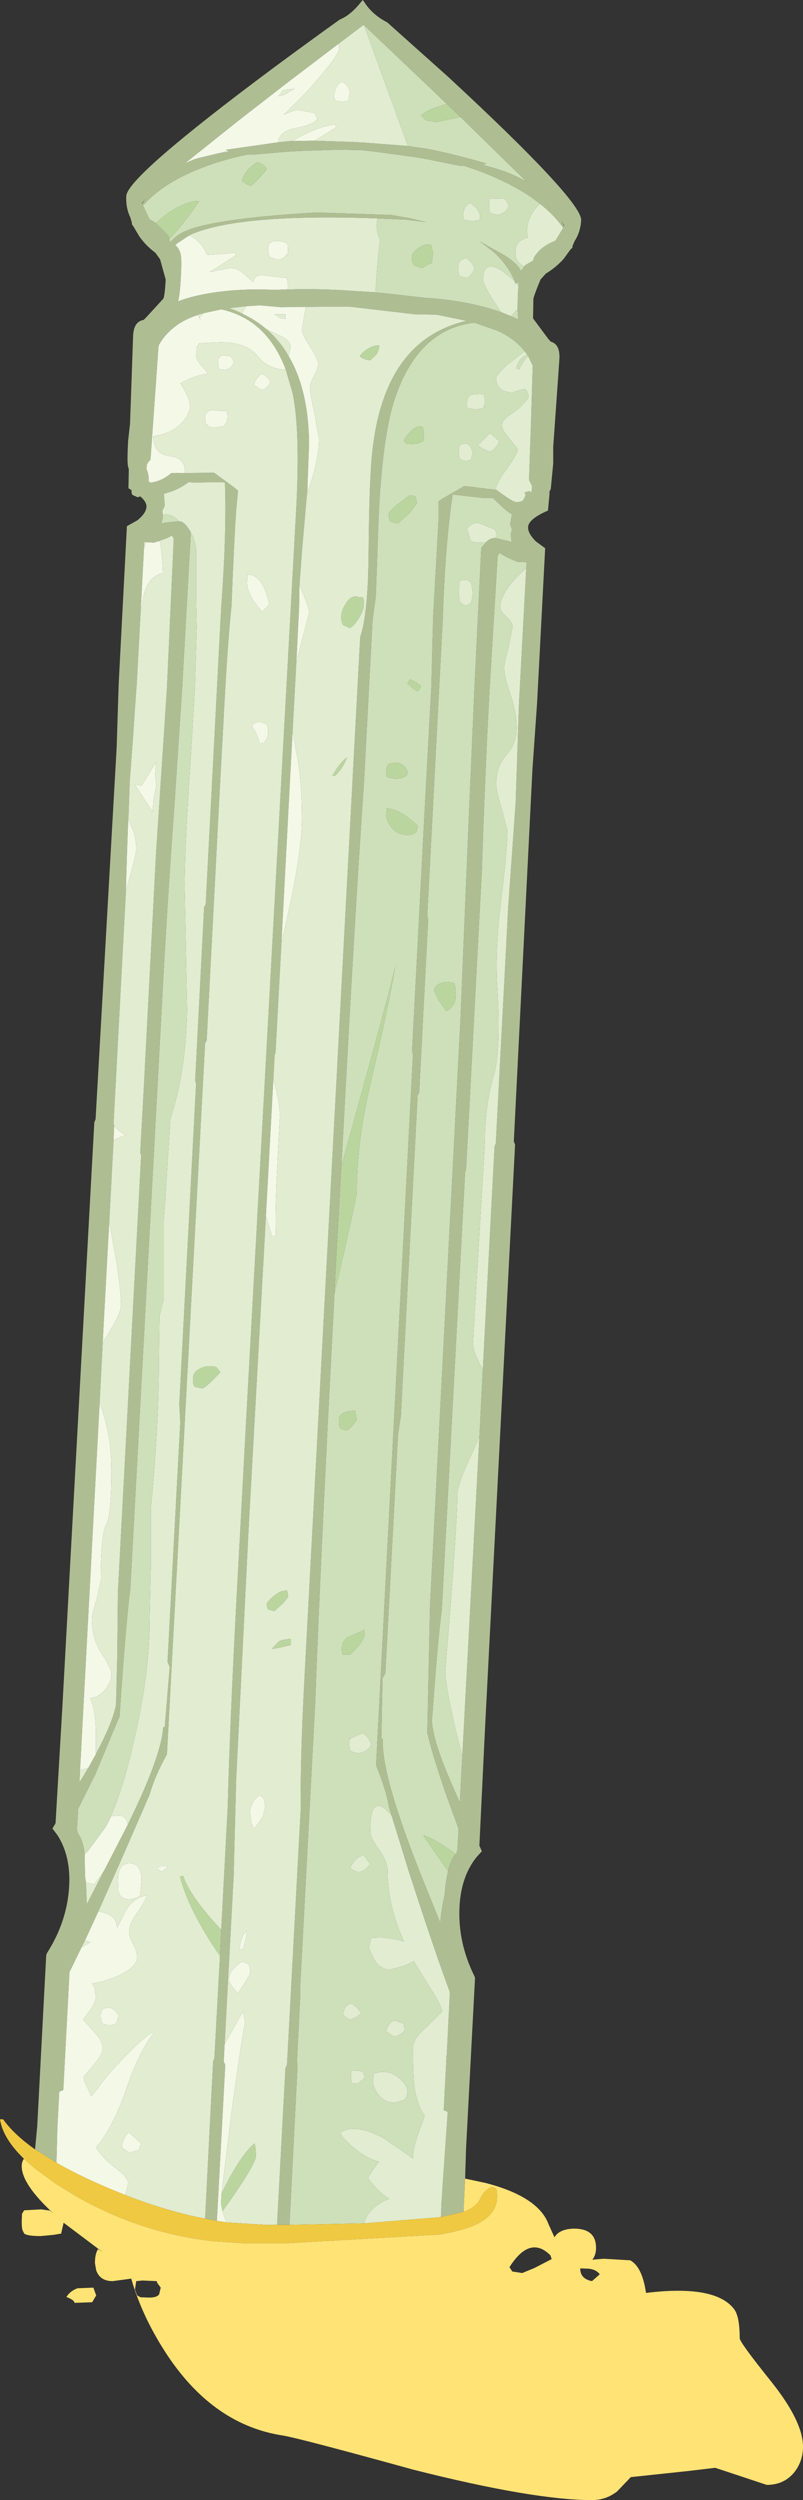 <?xml version="1.0" encoding="UTF-8" standalone="no"?>
<svg xmlns:ffdec="https://www.free-decompiler.com/flash" xmlns:xlink="http://www.w3.org/1999/xlink" ffdec:objectType="frame" height="402.45px" width="129.4px" xmlns="http://www.w3.org/2000/svg">
  <rect width="100%" height="100%" fill="#333333" stroke="none"/>
  <g transform="matrix(1.0, 0.0, 0.0, 1.0, 0.0, 0.0)">
    <use ffdec:characterId="109" height="402.45" transform="matrix(1.0, 0.0, 0.0, 1.0, 0.0, 0.0)" width="129.4" xlink:href="#shape0"/>
  </g>
  <defs>
    <g id="shape0" transform="matrix(1.0, 0.0, 0.0, 1.0, 0.0, 0.0)">
      <path d="M65.75 23.5 L67.7 23.8 68.2 23.85 Q71.8 24.45 78.35 26.3 L77.85 26.55 Q81.35 27.45 83.55 28.55 L84.8 29.2 73.65 18.3 72.0 16.75 69.55 14.4 68.55 13.45 58.65 4.05 58.6 4.0 54.55 7.05 46.45 13.2 38.45 19.4 29.8 26.3 31.05 25.75 31.2 25.7 31.3 25.65 31.45 25.6 31.55 25.6 31.65 25.55 31.75 25.5 35.3 24.65 35.6 24.6 36.95 24.4 36.6 24.25 36.45 24.1 44.85 22.9 46.8 22.7 47.15 22.7 47.35 22.7 50.25 22.65 50.7 22.65 56.55 22.85 56.85 22.85 58.35 22.95 58.6 22.95 65.75 23.5 M87.0 32.8 Q85.2 31.35 82.8 30.05 79.2 28.1 74.8 26.7 L74.15 26.7 68.4 25.55 66.6 25.25 60.3 24.4 58.05 24.15 57.45 24.15 54.45 24.1 48.35 24.3 46.5 24.4 40.65 24.9 40.0 24.85 Q35.4 25.8 31.7 27.35 26.0 29.7 23.05 33.1 L24.1 35.3 Q24.6 35.55 25.1 35.9 L27.05 37.85 27.15 38.0 27.25 38.35 27.35 38.85 27.5 38.95 Q28.2 38.05 29.45 37.4 33.8 35.2 51.05 34.2 L63.0 34.6 65.9 35.1 68.65 35.75 65.3 35.35 65.15 35.35 61.85 35.2 60.8 35.15 Q38.2 34.35 30.55 37.85 L30.1 38.15 28.6 39.15 28.25 39.45 Q28.9 40.0 29.1 40.9 29.3 41.55 29.15 44.5 29.0 47.4 28.7 48.5 29.9 48.05 31.3 47.7 36.9 46.35 44.05 46.65 L46.35 46.6 Q50.75 46.45 55.75 46.75 L57.1 46.85 60.5 47.05 60.6 47.05 60.8 47.1 61.35 47.15 61.55 47.15 69.0 48.0 69.35 48.0 Q75.75 48.5 80.75 50.25 L81.0 50.35 82.35 50.9 83.5 51.4 83.4 49.75 83.45 47.4 83.55 46.1 83.6 45.45 83.25 45.6 83.1 45.65 83.05 45.65 83.0 45.5 82.9 45.2 Q81.95 42.8 79.6 40.6 L77.3 38.85 81.55 41.25 Q83.6 42.65 83.95 43.65 L84.45 42.9 84.7 42.65 85.9 41.95 Q86.05 41.25 86.65 40.65 87.25 39.9 88.4 39.25 89.0 38.95 89.5 38.75 L90.75 36.7 90.4 36.2 Q89.05 34.4 87.0 32.8 M90.95 36.35 L90.45 35.55 90.9 36.4 90.95 36.35 M5.65 346.0 L6.0 342.25 7.45 314.7 7.6 314.35 Q10.85 309.25 11.15 303.55 11.4 298.75 9.25 295.4 L8.45 294.35 8.95 293.5 10.05 274.8 15.2 180.65 15.4 180.2 18.8 120.3 19.1 110.85 19.15 109.6 20.45 84.7 22.15 83.75 Q23.55 82.6 23.6 81.6 23.65 80.8 22.6 79.9 L22.2 80.05 21.4 79.7 Q21.15 79.5 21.2 78.9 L20.95 78.75 20.7 78.6 20.75 75.95 20.75 75.5 20.65 75.15 Q20.45 74.5 20.65 70.95 L20.95 68.25 21.05 65.5 21.45 54.05 Q21.55 51.75 23.15 51.5 L23.55 51.1 26.3 48.1 Q26.55 47.75 26.7 45.0 L25.8 41.75 25.05 40.7 Q23.5 39.55 22.45 38.05 L21.5 36.45 21.25 36.1 21.25 35.85 21.0 35.0 Q20.25 33.45 20.35 31.55 20.5 28.45 44.1 10.9 49.85 6.65 54.75 3.15 56.5 2.45 58.2 0.3 L58.45 0.0 58.65 0.25 Q59.95 2.35 62.4 3.6 L72.25 12.4 Q93.8 32.35 93.65 35.45 93.55 37.35 92.6 38.8 L92.25 39.6 92.25 39.85 91.9 40.2 90.85 41.65 Q89.6 43.05 87.95 44.05 L87.1 45.0 Q85.95 47.8 85.95 48.15 L85.9 51.25 88.35 54.55 88.75 55.0 Q90.25 55.4 90.15 57.7 L89.35 69.1 89.15 71.85 89.15 74.6 88.75 78.75 88.55 79.1 88.55 79.55 88.3 82.2 88.05 82.3 Q85.15 83.6 85.1 84.85 85.05 85.85 86.35 87.15 L87.85 88.25 86.55 113.15 85.8 123.85 82.8 183.75 83.0 184.25 78.15 278.4 77.25 297.1 77.65 298.0 76.75 299.0 Q74.3 302.1 74.05 306.9 73.75 312.6 76.4 318.0 L76.55 318.35 75.1 345.9 74.95 350.7 74.75 354.85 74.7 356.05 71.05 356.9 71.15 354.45 71.2 353.95 71.3 352.25 71.35 351.5 72.15 340.0 Q71.7 339.7 71.5 339.7 L71.95 331.25 72.0 330.75 72.5 320.7 Q69.9 313.7 65.8 301.0 L63.1 292.25 62.7 290.95 Q62.15 287.85 60.6 284.2 L66.55 169.7 66.4 169.25 68.5 129.1 69.3 114.35 69.5 110.85 69.8 99.25 70.65 84.0 70.65 80.7 71.25 80.3 74.8 78.25 75.0 78.25 79.85 78.85 80.0 78.85 Q82.5 80.75 83.1 80.8 84.1 80.85 84.35 80.45 L84.7 79.75 84.55 79.25 85.4 79.05 Q85.65 79.85 85.75 78.25 L85.25 77.25 85.55 68.75 85.85 58.85 85.1 57.3 84.95 57.1 84.65 56.7 84.55 56.55 Q82.9 54.45 80.05 53.2 L76.45 51.95 Q67.45 52.95 63.65 64.1 61.7 69.85 61.05 82.4 L60.55 96.2 Q60.1 99.1 60.0 100.5 L58.65 126.05 Q57.15 147.5 55.0 188.05 L54.95 188.65 54.4 198.75 54.3 200.2 54.3 200.35 54.05 205.1 53.9 208.25 53.9 208.3 52.85 228.5 Q51.35 258.55 50.8 274.05 L48.4 319.3 48.4 321.0 47.85 332.0 47.95 332.5 46.65 358.15 44.65 358.15 46.0 332.9 46.25 332.4 48.45 291.45 Q48.4 283.05 49.0 271.4 L58.05 102.55 Q59.35 98.7 59.4 88.75 59.5 76.35 60.1 71.85 62.25 54.6 75.2 51.65 L70.35 50.65 66.95 50.6 56.2 49.35 49.3 49.4 45.25 49.45 41.85 49.15 39.65 49.3 36.9 49.6 Q38.1 50.0 39.15 50.55 41.25 51.55 42.95 53.0 45.05 54.8 46.5 57.3 49.7 62.7 49.8 71.3 L49.8 71.5 49.55 78.15 49.55 78.7 49.55 78.9 49.5 79.1 48.7 88.2 48.25 94.3 48.2 97.7 47.75 106.65 47.15 117.65 45.35 151.8 44.4 169.4 44.25 169.9 44.05 173.7 42.85 195.75 40.05 246.25 38.05 286.55 37.65 301.95 36.2 329.05 36.05 331.85 36.3 332.4 34.95 357.5 33.05 357.15 34.35 331.8 34.55 331.3 35.45 314.85 35.65 310.65 36.7 290.85 Q37.05 277.5 38.05 258.65 L39.8 226.25 47.75 81.7 Q48.4 69.15 47.15 63.25 L46.05 59.5 Q43.0 51.4 35.65 49.8 L32.85 50.4 31.95 50.65 31.9 50.7 Q28.9 51.65 27.05 53.6 26.15 54.5 25.55 55.65 L24.85 65.55 24.25 74.0 Q23.65 74.6 23.65 74.95 L23.6 75.5 Q24.0 76.4 23.95 77.25 L23.95 77.5 24.3 77.7 Q26.2 77.4 27.6 76.15 L28.4 76.15 28.55 76.1 28.55 76.15 29.8 76.15 34.3 76.1 34.5 76.1 37.85 78.55 38.35 79.0 38.05 82.25 Q37.7 87.35 37.3 97.55 36.75 102.9 36.3 110.85 L36.2 112.6 35.4 127.35 33.3 167.5 33.05 167.9 26.9 282.4 Q24.95 285.9 24.1 288.9 L19.9 298.55 15.85 307.7 15.55 308.35 13.7 312.35 13.15 313.45 11.2 317.45 10.2 336.45 9.55 336.7 9.25 342.45 9.1 348.15 5.65 346.0 M79.8 86.6 L81.95 87.1 82.45 87.3 82.3 86.05 82.5 85.25 82.2 84.35 82.5 82.8 Q81.8 82.4 81.05 81.7 L79.4 80.15 77.7 80.15 72.95 79.6 Q71.75 87.4 71.35 99.65 L68.85 147.45 69.0 147.95 67.55 175.85 67.3 176.35 64.6 227.9 64.15 230.8 62.1 269.35 61.65 270.15 61.45 279.85 61.7 279.9 Q61.35 285.8 68.4 303.2 L70.95 309.5 Q71.1 307.35 71.65 305.05 72.0 300.0 73.55 298.35 L73.7 297.75 73.9 294.4 71.8 288.65 Q69.4 281.6 68.95 279.2 L68.85 279.15 69.3 258.35 74.2 164.1 75.55 131.5 76.45 110.85 77.55 88.2 78.3 87.3 78.6 87.0 79.05 86.75 79.2 86.7 79.5 86.6 79.7 86.6 79.8 86.6 M84.8 91.5 L84.85 90.5 83.4 90.45 Q81.3 89.6 80.5 89.0 L80.2 89.45 78.9 110.85 Q78.15 124.65 77.65 140.15 L75.1 188.35 74.95 188.7 71.2 259.1 Q70.65 263.4 70.2 269.25 L69.6 277.05 Q69.8 280.65 73.6 289.0 L74.1 290.15 74.5 282.65 77.25 231.35 77.8 220.5 79.7 184.55 79.9 184.05 81.9 146.0 83.1 129.2 83.65 113.0 84.8 91.5 M22.9 32.8 L23.45 32.0 22.85 32.75 22.9 32.8 M20.6 293.7 Q26.05 282.6 26.3 278.0 L26.55 278.0 27.35 268.35 27.0 267.5 29.05 228.95 28.9 226.0 31.6 174.45 31.45 173.95 32.9 146.05 33.15 145.55 35.65 97.75 Q36.55 85.55 36.25 77.65 33.65 77.6 31.4 77.7 L30.4 77.6 Q28.85 78.8 26.85 79.35 L26.4 79.5 26.55 81.4 26.15 82.25 26.25 82.9 26.25 83.1 26.25 83.25 26.0 84.3 26.5 84.15 28.8 83.9 28.85 83.9 Q29.8 83.95 30.75 85.7 L30.75 85.75 29.35 110.85 28.15 129.0 Q26.85 146.95 26.1 161.55 L21.0 255.8 Q20.3 261.0 19.25 276.55 L19.15 276.55 15.35 285.65 12.6 291.15 12.4 294.5 12.55 295.1 12.6 295.15 12.9 295.65 Q13.45 296.7 13.65 298.45 L13.7 302.0 13.85 303.05 14.0 306.5 16.7 301.25 17.1 300.5 20.6 293.7 M25.75 87.05 L25.55 87.15 25.25 87.2 24.85 87.35 24.75 87.35 23.9 87.3 23.25 87.25 23.2 88.3 22.65 98.65 22.05 109.75 22.0 110.55 22.0 110.8 22.0 110.85 21.95 111.05 21.35 119.85 20.95 125.15 20.9 125.9 20.7 131.55 20.65 132.05 20.45 137.8 20.3 142.75 20.3 143.25 18.3 180.8 18.4 181.15 18.3 183.55 17.6 196.7 16.55 216.05 16.05 225.9 12.9 284.95 12.8 286.9 13.5 285.8 14.2 284.6 14.25 284.55 14.35 284.35 14.5 284.1 15.1 283.0 15.45 282.4 15.45 282.35 Q18.25 277.1 18.7 274.35 L18.9 266.55 19.0 256.35 22.75 185.95 22.6 185.55 23.35 171.9 23.35 171.8 25.15 137.35 26.9 110.85 28.0 86.7 27.7 86.2 Q27.1 86.6 25.75 87.05" fill="#afbd93" fill-rule="evenodd" stroke="none"/>
      <path d="M73.65 18.3 L84.8 29.2 83.55 28.55 Q81.35 27.45 77.85 26.55 L78.35 26.3 Q71.8 24.45 68.2 23.85 L67.7 23.8 65.75 23.5 65.6 23.15 58.65 4.05 68.55 13.45 69.55 14.4 72.0 16.75 Q68.85 17.6 67.85 18.6 L68.6 19.35 70.25 19.65 74.2 18.85 73.65 18.3 M87.0 32.8 L86.35 33.5 Q84.9 35.3 84.9 37.3 L85.05 38.25 Q83.05 38.7 83.05 40.65 83.05 42.2 84.45 42.9 L83.95 43.65 Q83.6 42.65 81.55 41.25 L77.3 38.85 79.6 40.6 Q81.95 42.8 82.9 45.2 L80.9 43.6 Q77.85 41.7 77.85 45.0 77.85 45.75 79.55 48.45 L80.75 50.25 Q75.75 48.5 69.35 48.0 L69.0 48.0 61.55 47.15 61.35 47.15 60.8 47.1 60.6 47.05 60.5 47.05 60.6 45.65 Q60.85 41.55 61.25 38.6 L60.95 37.95 Q60.7 37.25 60.7 36.15 L60.8 35.15 61.85 35.2 65.15 35.35 65.3 35.35 68.65 35.75 65.9 35.1 63.0 34.6 51.05 34.2 Q33.8 35.2 29.45 37.4 28.2 38.05 27.5 38.95 L27.35 38.85 27.25 38.35 27.3 38.5 Q30.4 35.05 32.1 32.35 29.15 32.35 25.1 35.9 24.6 35.55 24.1 35.3 L23.05 33.1 Q26.0 29.7 31.7 27.35 35.4 25.8 40.0 24.85 L40.65 24.9 46.5 24.4 48.35 24.3 54.45 24.1 57.45 24.15 58.05 24.15 60.3 24.4 66.6 25.25 68.4 25.55 74.15 26.7 74.8 26.7 Q79.2 28.1 82.8 30.05 85.2 31.35 87.0 32.8 M81.95 33.0 L81.55 32.3 81.25 32.0 79.85 31.95 78.95 32.0 78.9 31.95 78.8 33.05 Q78.8 34.1 79.15 34.35 L80.25 34.6 Q81.9 34.1 81.95 33.0 M83.55 46.1 L83.25 45.6 83.6 45.45 83.55 46.1 M83.4 49.75 L83.5 51.4 82.35 50.9 83.4 49.75 M46.65 358.15 L47.95 332.5 47.85 332.0 48.4 321.0 48.4 319.3 50.8 274.05 Q51.35 258.55 52.85 228.5 L53.9 208.3 53.9 208.25 54.1 207.35 Q57.5 192.8 57.5 191.75 57.5 183.75 59.7 174.45 62.9 160.75 63.7 155.5 63.15 158.35 55.65 185.4 L55.0 187.9 55.0 188.05 Q57.15 147.5 58.65 126.05 L60.0 100.5 Q60.1 99.1 60.55 96.2 L61.05 82.4 Q61.7 69.85 63.65 64.1 67.45 52.95 76.45 51.95 L80.05 53.2 Q82.9 54.45 84.55 56.55 L81.65 58.8 Q79.95 60.4 79.95 60.85 79.95 63.15 82.55 63.15 L84.35 62.65 Q85.0 62.5 85.2 63.95 84.2 65.45 82.3 66.7 80.9 67.6 80.9 68.4 80.9 69.3 82.2 70.75 L83.45 72.3 Q83.45 73.0 81.65 75.5 80.05 77.65 79.85 78.85 L75.0 78.25 74.8 78.25 71.25 80.3 70.65 80.7 70.65 84.0 69.8 99.25 69.5 110.85 69.3 114.35 68.5 129.1 66.4 169.25 66.55 169.7 60.6 284.2 Q62.15 287.85 62.7 290.95 L63.1 292.25 Q59.65 288.15 59.65 294.8 59.65 295.8 61.05 297.7 62.45 299.6 62.45 301.1 62.45 306.65 65.1 312.55 62.4 311.65 59.8 312.0 L59.45 313.55 60.3 315.45 Q61.25 317.05 62.9 317.05 L65.25 316.4 66.7 315.7 66.85 316.0 69.9 320.9 Q71.25 323.1 71.25 323.8 L68.9 326.15 Q66.55 328.1 66.55 329.65 66.55 334.75 66.85 336.4 67.35 339.1 68.45 340.6 L67.95 341.95 Q66.55 345.65 66.55 347.1 L66.55 347.45 61.9 344.25 Q57.2 341.7 54.85 343.3 55.15 344.25 57.4 346.05 59.55 347.7 61.1 347.95 60.25 348.95 59.3 350.6 60.95 352.9 62.75 353.95 L62.45 354.05 Q59.4 355.35 58.65 357.9 L46.65 358.15 M84.95 57.1 L85.1 57.3 Q83.7 58.95 83.7 59.5 L83.2 59.3 Q83.5 57.7 84.95 57.1 M72.0 330.75 L71.95 331.25 71.9 331.2 72.0 330.75 M78.3 87.3 L77.55 88.2 76.45 110.85 75.55 131.5 74.2 164.1 69.3 258.35 68.85 279.15 68.95 279.2 Q69.4 281.6 71.8 288.65 L73.9 294.4 73.7 297.75 73.55 298.35 Q72.0 300.0 71.65 305.05 71.1 307.35 70.95 309.5 L68.4 303.2 Q61.35 285.8 61.7 279.9 L61.45 279.85 61.65 270.15 62.1 269.35 64.15 230.8 64.6 227.9 67.3 176.35 67.55 175.85 69.0 147.95 68.85 147.45 71.35 99.65 Q71.75 87.4 72.95 79.6 L77.7 80.15 79.4 80.15 81.05 81.7 Q81.8 82.4 82.5 82.8 L82.2 84.35 82.5 85.25 82.3 86.05 82.45 87.3 81.95 87.1 79.8 86.6 80.1 86.2 79.8 85.25 77.1 84.2 Q76.15 84.05 75.25 85.05 L75.55 86.05 75.8 87.0 Q76.05 87.35 77.65 87.35 L78.3 87.3 M84.8 91.5 L84.25 91.95 Q80.6 95.35 80.6 97.85 80.6 98.35 81.6 99.3 82.6 100.2 82.6 100.9 L81.95 104.2 Q81.25 106.7 81.25 107.5 81.25 108.7 81.95 110.85 L82.25 111.8 Q83.25 114.6 83.25 117.15 83.25 119.75 81.6 121.55 79.95 123.35 79.95 126.35 79.95 127.2 80.85 130.2 L81.75 133.6 Q81.75 137.0 80.7 145.35 79.8 152.8 80.1 158.3 80.75 168.95 79.6 173.0 78.15 177.9 78.15 183.65 L76.2 216.3 Q76.2 217.5 77.5 219.9 L77.8 220.5 77.25 231.35 76.25 233.55 Q73.7 238.95 73.7 240.5 73.7 245.6 71.75 269.0 71.75 271.35 73.6 279.15 L74.5 282.65 74.1 290.15 73.6 289.0 Q69.8 280.65 69.6 277.05 L70.2 269.25 Q70.65 263.4 71.2 259.1 L74.95 188.7 75.1 188.35 77.65 140.15 Q78.15 124.65 78.9 110.85 L80.2 89.45 80.5 89.0 Q81.3 89.6 83.4 90.45 L84.85 90.5 84.8 91.5 M42.95 27.3 Q42.85 26.65 41.6 26.1 41.2 26.2 40.35 26.95 39.25 27.95 39.0 29.15 L39.85 29.7 40.3 29.9 Q40.8 29.85 42.95 27.3 M74.95 33.45 Q74.6 34.05 74.6 34.8 L74.75 35.35 75.8 35.6 77.05 35.5 77.35 35.25 77.35 34.45 76.8 33.5 75.8 32.65 Q75.3 32.8 74.95 33.45 M69.8 40.85 L69.45 39.4 Q68.45 39.15 67.35 40.0 66.35 40.75 66.35 41.35 66.35 42.45 66.8 42.75 L68.0 43.15 Q69.3 42.35 69.6 42.35 L69.7 41.25 69.8 40.85 M76.45 43.3 L76.1 42.4 75.15 41.5 74.25 41.85 Q73.85 42.2 73.85 43.25 73.85 44.3 74.2 44.5 L75.15 44.75 Q75.8 44.6 76.45 43.3 M13.65 298.45 Q13.45 296.7 12.9 295.65 L12.6 295.15 12.55 295.1 12.4 294.5 12.6 291.15 15.35 285.65 19.15 276.55 19.25 276.55 Q20.3 261.0 21.0 255.8 L26.1 161.55 Q26.85 146.95 28.15 129.0 L29.35 110.85 30.75 85.75 Q31.4 86.8 31.6 88.3 L31.6 96.3 31.7 100.9 31.4 110.85 30.75 121.7 Q29.8 135.6 29.75 142.35 L30.15 162.65 Q29.95 172.5 27.45 180.15 L26.65 192.85 26.4 196.35 26.4 209.05 25.7 211.85 25.6 218.9 Q25.6 229.4 24.3 242.95 L24.3 252.1 24.1 261.2 Q24.1 270.4 20.9 283.1 19.3 289.35 17.45 293.3 L17.0 294.15 14.15 298.0 13.65 298.45 M28.8 83.9 L26.5 84.15 26.0 84.3 26.25 83.25 26.25 83.1 26.25 82.9 Q27.7 82.6 28.8 83.9 M66.7 71.5 L67.75 71.25 68.0 71.0 Q68.3 71.4 68.3 69.8 L68.15 68.75 67.65 68.65 Q66.55 68.65 65.05 70.85 L65.5 71.4 66.7 71.5 M78.3 70.4 L77.0 71.65 Q77.65 72.3 78.95 72.7 79.95 72.3 80.45 71.0 L78.95 69.7 78.3 70.4 M75.15 71.4 L74.3 71.5 Q73.95 71.65 73.95 72.7 73.95 73.75 74.25 74.0 L75.15 74.25 75.9 73.95 76.2 72.9 75.95 72.15 Q75.65 71.55 75.15 71.4 M76.7 65.9 L77.9 65.7 78.0 65.25 Q78.15 66.15 78.15 64.5 L78.0 63.5 77.35 63.4 76.0 63.5 Q75.25 63.8 75.25 64.85 75.25 66.2 75.5 65.75 L76.7 65.9 M66.95 79.9 L66.05 79.7 64.0 81.25 Q62.65 82.4 62.65 82.7 62.65 83.75 63.0 84.0 L64.1 84.25 65.9 82.7 67.2 81.0 66.95 79.9 M74.1 93.45 Q73.95 94.25 73.95 95.45 73.95 96.6 74.25 97.0 74.45 97.25 75.15 97.5 L75.95 96.95 76.2 95.55 75.95 93.95 Q75.75 93.55 75.15 93.3 L74.1 93.45 M64.1 122.75 L62.95 122.9 Q62.25 123.05 62.25 124.05 62.25 125.1 62.45 125.15 L62.55 125.15 63.75 125.35 Q64.8 125.35 65.35 124.95 L65.7 124.55 Q65.65 123.35 64.1 122.75 M66.55 110.85 L67.35 111.3 67.85 110.5 Q67.0 109.65 66.05 109.35 L65.85 109.7 65.65 110.0 66.55 110.85 M62.4 130.15 L62.35 130.1 62.25 131.2 Q62.25 132.0 62.9 132.95 63.85 134.4 65.7 134.4 66.75 134.4 67.1 133.85 L67.35 132.95 Q64.3 130.15 62.4 130.15 M73.2 158.3 Q72.0 157.85 70.95 158.3 69.95 158.7 69.95 159.5 L70.7 161.05 71.9 162.75 Q73.45 162.05 73.45 160.15 L73.35 158.8 73.2 158.3 M57.5 228.55 L57.2 227.1 Q54.6 227.1 54.6 228.7 54.6 229.75 54.9 230.0 L55.75 230.25 Q56.35 230.2 57.5 228.55 M55.1 265.35 Q55.1 266.35 55.4 266.4 55.9 266.25 56.4 266.4 L57.95 264.8 58.8 263.25 58.65 262.3 58.5 262.5 56.25 263.45 Q55.1 264.0 55.1 265.35 M56.3 280.7 Q56.3 281.75 56.65 281.95 L57.7 282.25 Q59.4 281.95 59.8 280.8 59.4 279.45 58.35 279.0 L56.4 279.9 56.35 279.7 56.3 280.7 M68.3 295.45 L68.3 295.6 72.2 301.2 Q72.65 299.35 73.45 298.45 69.95 295.95 68.3 295.45 M60.3 333.8 L60.2 333.8 60.1 335.0 Q60.1 335.95 60.85 337.0 61.85 338.4 63.55 338.5 L65.25 338.0 Q65.3 337.7 65.5 337.65 L65.65 336.7 Q65.65 335.6 64.2 334.45 62.45 333.0 60.3 333.8 M58.5 333.45 L57.45 333.3 56.7 333.35 56.65 333.25 56.55 334.35 Q56.55 335.35 56.8 335.35 L57.7 335.4 58.8 334.45 58.5 333.45 M55.25 324.25 Q55.65 324.75 56.4 325.1 57.65 324.7 58.15 324.05 57.7 323.15 56.7 322.55 55.55 322.55 55.25 324.25 M58.85 300.95 L59.65 300.05 58.65 298.7 Q57.5 298.7 56.4 300.65 56.85 301.1 57.7 301.35 58.2 301.35 58.85 300.95 M63.55 325.25 Q62.95 325.45 62.6 326.1 62.25 326.6 62.25 327.05 L63.55 327.85 Q64.8 327.55 65.25 326.7 L65.0 325.75 63.55 325.25" fill="#cee0ba" fill-rule="evenodd" stroke="none"/>
      <path d="M65.75 23.5 L58.6 22.95 58.35 22.95 56.85 22.85 56.55 22.85 50.7 22.65 54.2 20.5 54.0 20.05 Q51.15 20.3 47.15 22.7 L46.8 22.7 44.85 22.9 44.9 22.5 Q45.3 21.05 47.8 20.6 50.55 20.05 51.1 19.2 L50.75 18.2 48.0 17.7 Q47.45 17.7 45.7 18.5 L49.45 14.75 Q54.65 8.95 54.65 7.8 L54.55 7.05 58.6 4.0 58.65 4.05 65.6 23.15 65.75 23.5 M36.6 24.25 L36.95 24.4 35.6 24.6 36.6 24.25 M81.95 33.0 Q81.9 34.1 80.25 34.6 L79.15 34.35 Q78.8 34.1 78.8 33.05 L78.9 31.95 78.95 32.0 79.85 31.95 81.25 32.0 81.55 32.3 81.95 33.0 M84.45 42.9 Q83.05 42.2 83.05 40.65 83.05 38.7 85.05 38.25 L84.9 37.3 Q84.9 35.3 86.35 33.5 L87.0 32.8 Q89.05 34.4 90.4 36.2 L90.75 36.7 89.5 38.75 Q89.0 38.95 88.4 39.25 87.25 39.9 86.65 40.65 86.05 41.25 85.9 41.95 L84.7 42.65 84.45 42.9 M60.8 35.15 L60.7 36.15 Q60.7 37.25 60.95 37.95 L61.25 38.6 Q60.85 41.55 60.6 45.65 L60.5 47.05 57.1 46.85 55.75 46.75 Q50.75 46.45 46.35 46.6 L46.4 46.0 46.3 44.95 46.15 44.75 42.25 44.3 Q41.25 44.3 41.0 44.85 L40.8 45.4 39.0 43.85 Q38.2 43.15 37.05 43.15 L34.95 43.55 33.75 43.8 34.25 43.5 38.1 41.05 37.85 40.7 33.35 41.05 Q32.65 39.0 30.55 37.9 L30.1 38.15 30.55 37.85 Q38.2 34.35 60.8 35.15 M80.75 50.25 L79.55 48.45 Q77.85 45.75 77.85 45.0 77.85 41.7 80.9 43.6 L82.9 45.2 83.0 45.5 83.05 45.65 83.1 45.65 83.25 45.6 83.55 46.1 83.45 47.4 83.4 49.75 82.35 50.9 81.0 50.35 80.75 50.25 M13.15 313.45 L13.7 312.35 14.6 312.65 13.15 313.45 M15.85 307.7 L19.9 298.55 24.1 288.9 Q24.95 285.9 26.9 282.4 L33.05 167.9 33.3 167.5 35.4 127.35 36.2 112.6 36.3 110.85 Q36.75 102.9 37.3 97.55 37.7 87.35 38.05 82.25 L38.35 79.0 37.85 78.55 34.5 76.1 34.3 76.1 29.8 76.15 29.8 75.8 Q29.8 73.7 27.25 73.4 24.75 73.1 24.7 70.2 27.8 69.8 29.4 67.95 30.6 66.6 30.6 65.35 30.6 64.05 29.15 61.85 L29.05 61.7 29.65 61.4 Q31.65 60.35 33.55 60.15 L32.3 58.65 Q31.6 57.85 31.6 57.35 L31.7 55.9 32.1 55.25 35.5 55.1 Q39.75 55.1 41.5 57.3 43.2 59.45 46.05 59.5 L47.15 63.25 Q48.4 69.15 47.75 81.7 L39.8 226.25 38.05 258.65 Q37.05 277.5 36.7 290.85 L35.65 310.65 Q30.65 305.35 29.5 301.95 L29.0 302.1 Q30.5 307.7 35.45 314.85 L34.55 331.3 34.35 331.8 33.05 357.15 Q26.9 355.95 20.2 353.35 L20.65 351.5 Q20.65 350.55 18.95 349.25 16.6 347.5 15.45 345.7 18.2 342.55 20.35 336.25 22.55 329.9 24.95 327.05 23.75 327.35 20.35 330.85 17.15 334.1 15.75 336.2 L14.7 337.45 14.15 336.2 Q13.5 335.1 13.5 334.25 L15.05 332.45 Q16.55 330.65 16.55 329.8 16.55 328.65 15.5 327.45 L13.4 325.1 14.6 323.45 Q15.45 322.2 15.45 321.45 L15.2 319.9 14.8 319.3 Q17.3 318.9 19.45 317.85 22.1 316.55 22.1 315.0 22.1 314.2 21.45 312.95 20.8 311.7 20.8 310.85 20.8 309.75 22.05 308.0 23.45 306.0 23.65 305.1 20.95 305.6 19.75 308.65 L18.85 310.35 18.85 310.3 Q18.85 308.15 15.85 307.7 M31.9 50.7 L31.95 50.65 32.85 50.4 32.15 51.1 32.35 51.6 31.9 50.7 M36.2 329.05 L37.65 301.95 38.05 286.55 40.05 246.25 42.85 195.75 43.85 199.05 44.45 198.9 Q44.3 195.05 44.7 187.45 L45.1 179.55 Q45.1 177.6 44.05 173.7 L44.25 169.9 44.4 169.4 45.35 151.8 45.8 149.8 Q48.65 137.6 48.65 131.85 48.65 125.2 47.75 121.15 L47.15 117.65 47.75 106.65 48.35 104.25 49.8 98.7 Q49.8 97.65 48.25 94.3 L48.7 88.2 49.5 79.1 49.5 79.45 Q51.4 74.05 51.4 70.7 L50.7 66.6 Q49.95 63.3 49.95 62.5 49.95 61.65 50.6 60.55 51.25 59.4 51.25 58.6 51.25 57.75 49.95 55.75 48.65 53.8 48.65 53.05 L49.1 50.45 49.3 49.4 56.2 49.35 66.95 50.6 70.35 50.65 75.2 51.65 Q62.25 54.6 60.1 71.85 59.5 76.35 59.4 88.75 59.35 98.7 58.05 102.55 L49.0 271.4 Q48.4 283.05 48.45 291.45 L46.25 332.4 46.0 332.9 44.65 358.15 42.9 358.15 36.5 357.75 36.35 357.4 35.85 355.95 37.75 353.25 Q41.25 348.15 41.25 347.0 L41.15 345.6 41.0 345.05 Q39.0 346.7 36.4 351.7 L35.7 353.1 37.3 340.05 Q38.95 328.05 39.5 325.5 L39.15 323.8 36.2 329.05 M46.5 57.3 Q45.05 54.8 42.95 53.0 L44.75 53.85 Q46.85 54.75 46.85 55.9 L46.5 57.3 M39.15 50.55 Q38.1 50.0 36.9 49.6 L39.65 49.3 39.0 50.4 39.15 50.55 M84.55 56.55 L84.65 56.7 84.95 57.1 Q83.5 57.7 83.2 59.3 L83.7 59.5 Q83.7 58.95 85.1 57.3 L85.85 58.85 85.55 68.75 85.25 77.25 85.75 78.25 Q85.65 79.85 85.4 79.05 L84.55 79.25 84.7 79.75 84.35 80.45 Q84.1 80.85 83.1 80.8 82.5 80.75 80.0 78.85 L79.85 78.85 Q80.05 77.65 81.65 75.5 83.45 73.0 83.45 72.3 L82.2 70.75 Q80.9 69.3 80.9 68.4 80.9 67.6 82.3 66.7 84.2 65.45 85.2 63.95 85.0 62.5 84.35 62.65 L82.55 63.15 Q79.95 63.15 79.95 60.85 79.95 60.4 81.65 58.8 L84.55 56.55 M63.1 292.25 L65.8 301.0 Q69.9 313.7 72.5 320.7 L72.0 330.75 71.9 331.2 71.95 331.25 71.5 339.7 Q71.7 339.7 72.15 340.0 L71.35 351.5 71.3 352.25 71.2 353.95 71.15 354.45 71.05 356.9 58.65 357.9 Q59.4 355.35 62.45 354.05 L62.75 353.95 Q60.95 352.9 59.3 350.6 60.25 348.95 61.1 347.95 59.55 347.7 57.4 346.05 55.15 344.25 54.85 343.3 57.2 341.7 61.9 344.25 L66.55 347.45 66.55 347.1 Q66.55 345.65 67.95 341.95 L68.45 340.6 Q67.35 339.1 66.85 336.4 66.55 334.75 66.55 329.65 66.55 328.1 68.9 326.15 L71.25 323.8 Q71.25 323.1 69.9 320.9 L66.85 316.0 66.7 315.7 65.25 316.4 62.9 317.05 Q61.25 317.05 60.3 315.45 L59.45 313.55 59.8 312.0 Q62.4 311.65 65.1 312.55 62.45 306.65 62.45 301.1 62.45 299.6 61.05 297.7 59.65 295.8 59.65 294.8 59.65 288.15 63.1 292.25 M78.3 87.3 L77.65 87.35 Q76.05 87.35 75.8 87.0 L75.55 86.05 75.25 85.05 Q76.15 84.05 77.1 84.2 L79.8 85.25 80.1 86.2 79.8 86.6 79.7 86.6 79.5 86.6 79.2 86.7 79.05 86.75 78.6 87.0 78.3 87.3 M77.8 220.5 L77.5 219.9 Q76.2 217.5 76.2 216.3 L78.15 183.65 Q78.15 177.9 79.6 173.0 80.75 168.95 80.1 158.3 79.8 152.8 80.7 145.35 81.75 137.0 81.75 133.6 L80.85 130.2 Q79.95 127.2 79.95 126.35 79.95 123.35 81.6 121.55 83.25 119.75 83.25 117.15 83.25 114.6 82.25 111.8 L81.95 110.85 Q81.25 108.7 81.25 107.5 81.25 106.7 81.95 104.2 L82.6 100.9 Q82.6 100.2 81.6 99.3 80.6 98.35 80.6 97.85 80.6 95.35 84.25 91.95 L84.8 91.5 83.65 113.0 83.1 129.2 81.9 146.0 79.9 184.05 79.7 184.55 77.8 220.5 M74.5 282.65 L73.6 279.15 Q71.75 271.35 71.75 269.0 73.7 245.6 73.7 240.5 73.7 238.95 76.25 233.55 L77.25 231.35 74.5 282.65 M56.4 14.7 L56.05 13.95 Q55.65 13.4 55.1 13.15 54.6 13.3 54.2 14.1 53.8 14.9 53.8 15.6 L54.05 16.2 55.1 16.4 56.25 16.2 56.15 15.95 56.4 14.7 M45.85 14.45 L47.45 14.3 46.8 14.65 Q45.75 15.45 44.85 15.45 L45.35 14.95 Q45.5 14.55 45.85 14.45 M46.2 40.85 Q46.4 41.75 46.4 40.15 46.4 39.15 46.2 39.1 L45.55 38.9 Q43.2 38.4 43.2 40.05 43.2 41.15 43.65 41.45 L44.85 41.85 Q45.9 41.6 46.2 40.85 M74.95 33.45 Q75.3 32.8 75.8 32.65 L76.8 33.5 77.35 34.45 77.35 35.25 77.05 35.5 75.8 35.6 74.75 35.35 74.6 34.8 Q74.6 34.05 74.95 33.45 M76.45 43.3 Q75.8 44.6 75.15 44.75 L74.2 44.5 Q73.85 44.3 73.85 43.25 73.85 42.2 74.25 41.85 L75.15 41.5 76.1 42.4 76.45 43.3 M36.45 66.1 L36.25 66.2 34.05 66.0 Q33.05 66.3 33.05 67.2 L33.15 68.25 33.55 68.4 Q33.2 68.8 34.85 68.8 L36.1 68.6 36.25 68.4 Q36.3 68.1 36.5 68.1 L36.65 67.2 Q36.65 66.15 36.45 66.1 M37.2 57.35 L35.9 57.2 Q35.15 57.3 35.15 58.35 35.15 59.35 35.5 59.45 L36.4 59.55 Q37.45 59.2 37.7 58.25 L37.2 57.35 M26.25 82.9 L26.15 82.25 26.55 81.4 26.4 79.5 26.85 79.35 Q28.85 78.8 30.4 77.6 L31.4 77.7 Q33.65 77.6 36.25 77.65 36.55 85.55 35.65 97.75 L33.15 145.55 32.9 146.05 31.45 173.95 31.6 174.45 28.9 226.0 29.05 228.95 27.0 267.5 27.35 268.35 26.55 278.0 26.3 278.0 Q26.05 282.6 20.6 293.7 20.4 292.5 19.4 292.25 L17.9 292.35 17.45 293.3 Q19.3 289.35 20.9 283.1 24.1 270.4 24.1 261.2 L24.3 252.1 24.3 242.95 Q25.6 229.4 25.6 218.9 L25.7 211.85 26.4 209.05 26.4 196.35 26.65 192.85 27.45 180.15 Q29.95 172.5 30.15 162.65 L29.75 142.35 Q29.8 135.6 30.75 121.7 L31.4 110.85 31.7 100.9 31.6 96.3 31.6 88.3 Q31.4 86.8 30.75 85.75 L30.75 85.7 Q29.8 83.95 28.85 83.9 L28.8 83.9 Q27.7 82.6 26.25 82.9 M16.7 301.25 L14.0 306.5 13.85 303.05 15.2 303.3 16.7 301.25 M22.65 98.65 L22.7 98.3 23.0 96.7 Q23.5 92.95 26.25 92.2 26.1 88.8 25.75 87.05 27.1 86.6 27.7 86.2 L28.0 86.7 26.9 110.85 25.15 137.35 23.35 171.8 23.3 171.6 23.35 171.9 22.6 185.55 22.75 185.95 19.0 256.35 18.9 266.55 18.7 274.35 Q18.25 277.1 15.45 282.35 L15.45 279.1 Q15.45 275.55 14.55 273.35 16.0 273.2 17.05 271.85 17.95 270.7 17.95 269.45 17.95 268.55 16.4 266.2 14.8 263.8 14.8 260.65 14.8 259.85 15.55 257.55 L16.25 254.4 Q16.25 246.95 17.1 245.45 17.95 244.0 17.95 236.75 17.95 230.65 16.05 225.9 L16.55 216.05 16.85 215.6 Q19.5 211.55 19.5 210.1 19.5 206.55 17.7 197.3 L17.6 196.7 18.3 183.55 Q19.1 183.15 20.2 182.7 L20.25 182.7 Q19.15 182.2 18.4 181.15 L18.3 180.8 20.3 143.25 Q21.95 137.75 21.95 136.6 21.95 134.2 20.65 132.05 L20.7 131.55 20.9 125.9 20.95 125.15 21.35 119.85 21.95 111.05 22.0 110.85 22.0 110.8 22.0 110.55 22.05 109.75 22.65 98.65 M23.9 87.3 L23.5 87.3 23.2 88.3 23.25 87.25 23.9 87.3 M39.95 92.45 L39.8 93.75 Q39.8 95.7 42.25 98.5 L42.85 97.9 43.4 97.2 Q42.9 95.3 42.4 94.35 41.55 92.6 39.95 92.45 M76.7 65.9 L75.5 65.75 Q75.25 66.2 75.25 64.85 75.25 63.8 76.0 63.5 L77.35 63.4 78.0 63.5 78.15 64.5 Q78.15 66.15 78.0 65.25 L77.9 65.7 76.7 65.9 M75.15 71.4 Q75.65 71.55 75.95 72.15 L76.2 72.9 75.9 73.95 75.15 74.25 74.25 74.0 Q73.95 73.75 73.95 72.7 73.95 71.65 74.3 71.5 L75.15 71.4 M78.3 70.4 L78.95 69.7 80.45 71.0 Q79.95 72.3 78.95 72.7 77.65 72.3 77.0 71.65 L78.3 70.4 M58.0 57.35 Q58.5 57.85 59.65 58.0 L60.7 57.0 Q61.1 56.3 61.1 55.6 60.15 55.6 59.2 56.2 58.45 56.65 58.0 57.35 M43.55 61.5 Q43.3 60.75 42.25 60.2 41.7 60.45 41.3 61.05 40.95 61.6 40.95 62.0 L42.25 62.8 Q43.3 62.35 43.55 61.5 M46.0 50.6 L46.0 51.35 45.1 51.2 44.2 50.6 46.0 50.6 M58.0 96.2 Q56.8 95.6 55.85 97.0 55.0 98.2 55.0 99.3 55.0 100.35 55.35 100.65 L56.4 101.1 Q57.25 100.55 57.95 99.3 58.65 98.1 58.65 97.2 58.65 96.15 58.35 96.1 L58.0 96.2 M74.1 93.45 L75.15 93.3 Q75.75 93.55 75.95 93.95 L76.2 95.55 75.95 96.95 75.15 97.5 Q74.45 97.25 74.25 97.0 73.95 96.6 73.95 95.45 73.95 94.25 74.1 93.45 M41.9 116.2 Q41.05 116.2 40.6 116.85 L41.4 118.25 41.9 119.75 42.55 119.5 42.9 119.05 Q43.2 118.65 43.2 117.65 43.2 116.7 42.8 116.5 L41.9 116.2 M53.55 124.9 L53.95 124.9 Q55.25 123.75 55.9 121.95 54.8 122.7 53.55 124.9 M25.0 124.85 L25.15 122.7 22.8 126.5 21.7 126.25 21.6 126.1 23.95 129.7 24.6 130.65 24.75 128.6 25.2 126.45 25.0 124.85 M32.15 220.35 Q31.1 220.9 31.1 222.0 31.1 223.05 31.45 223.25 L32.55 223.5 Q32.9 223.45 34.0 222.45 L35.5 220.9 34.85 220.05 Q33.25 219.7 32.15 220.35 M14.2 284.6 L13.5 285.8 12.8 286.9 12.9 284.95 14.2 284.6 M46.85 263.8 Q45.4 263.95 44.9 264.25 L43.8 265.45 45.4 265.15 46.85 264.8 46.85 263.8 M43.15 259.05 L44.2 259.35 45.7 258.0 46.4 257.1 Q46.4 256.05 46.1 256.0 L45.75 256.1 Q45.15 256.1 44.2 256.85 43.35 257.55 42.95 258.2 L43.15 259.05 M56.3 280.7 L56.35 279.7 56.4 279.9 58.35 279.0 Q59.4 279.45 59.8 280.8 59.4 281.95 57.7 282.25 L56.65 281.95 Q56.3 281.75 56.3 280.7 M41.9 289.0 Q41.05 289.4 40.6 290.5 40.3 291.25 40.3 291.75 L40.5 293.4 40.95 294.45 42.3 292.5 42.75 290.9 42.5 289.5 41.9 289.0 M58.85 300.95 Q58.2 301.35 57.7 301.35 56.85 301.1 56.4 300.65 57.5 298.7 58.65 298.7 L59.65 300.05 58.85 300.95 M55.25 324.25 Q55.55 322.55 56.7 322.55 57.7 323.15 58.15 324.05 57.65 324.7 56.4 325.1 55.65 324.75 55.25 324.25 M58.5 333.45 L58.8 334.45 57.7 335.4 56.8 335.35 Q56.55 335.35 56.55 334.35 L56.65 333.25 56.7 333.35 57.45 333.3 58.5 333.45 M60.3 333.8 Q62.45 333.0 64.2 334.45 65.65 335.6 65.65 336.7 L65.5 337.65 Q65.3 337.7 65.25 338.0 L63.55 338.5 Q61.85 338.4 60.85 337.0 60.1 335.95 60.1 335.0 L60.2 333.8 60.3 333.8 M63.55 325.25 L65.0 325.75 65.25 326.7 Q64.8 327.55 63.55 327.85 L62.25 327.05 Q62.25 326.6 62.6 326.1 62.95 325.45 63.55 325.25 M26.1 300.35 Q25.4 300.55 25.4 300.85 L26.05 301.3 26.85 300.7 27.05 300.45 26.1 300.35 M22.8 302.65 Q22.8 299.95 20.9 299.95 19.0 299.9 19.0 302.75 L19.05 304.35 Q19.35 305.75 20.85 305.75 L22.2 305.45 22.6 305.1 22.8 302.65 M20.05 344.2 Q19.65 345.0 19.65 345.7 L20.85 346.55 22.4 346.05 22.75 345.05 20.85 343.3 Q20.45 343.4 20.05 344.2 M17.7 326.05 L18.7 325.75 19.15 324.45 Q18.55 323.5 17.7 323.15 L16.75 323.3 Q16.25 323.5 16.25 324.5 16.25 325.55 16.6 325.8 L17.7 326.05 M39.95 316.15 L39.0 315.75 Q36.9 317.2 36.9 318.6 36.9 319.35 38.35 320.85 40.3 317.95 40.3 317.55 40.3 316.45 39.95 316.15 M38.65 313.8 L39.15 313.8 39.55 312.35 39.8 310.85 Q39.4 311.0 39.05 311.85 38.65 312.75 38.65 313.8" fill="#e1ecd1" fill-rule="evenodd" stroke="none"/>
      <path d="M72.0 16.75 L73.65 18.3 74.2 18.85 70.25 19.65 68.6 19.35 67.85 18.6 Q68.85 17.6 72.0 16.75 M25.1 35.9 Q29.15 32.35 32.1 32.35 30.4 35.05 27.3 38.5 L27.25 38.35 27.15 38.0 27.05 37.85 25.1 35.9 M35.65 310.65 L35.45 314.85 Q30.5 307.7 29.0 302.1 L29.5 301.95 Q30.65 305.35 35.65 310.65 M53.9 208.25 L54.05 205.1 54.3 200.35 54.3 200.2 54.4 198.75 54.95 188.65 55.0 188.05 55.0 187.9 55.65 185.4 Q63.15 158.35 63.7 155.5 62.9 160.75 59.7 174.45 57.5 183.75 57.5 191.75 57.5 192.8 54.1 207.35 L53.9 208.25 M42.95 27.3 Q40.8 29.85 40.3 29.9 L39.85 29.7 39.0 29.15 Q39.25 27.95 40.35 26.95 41.2 26.2 41.6 26.1 42.85 26.65 42.95 27.3 M69.8 40.85 L69.7 41.25 69.6 42.35 Q69.3 42.35 68.0 43.15 L66.8 42.75 Q66.35 42.45 66.35 41.35 66.35 40.75 67.35 40.0 68.45 39.15 69.45 39.4 L69.8 40.85 M66.7 71.5 L65.5 71.4 65.05 70.85 Q66.55 68.65 67.65 68.65 L68.15 68.75 68.3 69.8 Q68.3 71.4 68.0 71.0 L67.75 71.25 66.7 71.5 M58.0 57.35 Q58.45 56.65 59.2 56.2 60.15 55.6 61.1 55.6 61.1 56.3 60.7 57.0 L59.65 58.0 Q58.5 57.85 58.0 57.35 M58.0 96.2 L58.35 96.1 Q58.65 96.15 58.65 97.2 58.65 98.1 57.95 99.3 57.25 100.55 56.4 101.1 L55.35 100.65 Q55.0 100.35 55.0 99.3 55.0 98.2 55.85 97.0 56.8 95.6 58.0 96.2 M66.95 79.9 L67.2 81.0 65.9 82.7 64.1 84.25 63.0 84.0 Q62.65 83.75 62.65 82.7 62.65 82.4 64.0 81.25 L66.05 79.7 66.95 79.9 M66.55 110.85 L65.65 110.0 65.85 109.7 66.05 109.35 Q67.0 109.65 67.85 110.5 L67.35 111.3 66.55 110.85 M64.1 122.75 Q65.65 123.35 65.7 124.55 L65.35 124.95 Q64.8 125.35 63.75 125.35 L62.55 125.15 62.45 125.15 Q62.25 125.1 62.25 124.05 62.25 123.05 62.95 122.9 L64.1 122.75 M53.55 124.9 Q54.8 122.7 55.9 121.95 55.25 123.75 53.95 124.9 L53.55 124.9 M62.4 130.15 Q64.3 130.15 67.35 132.95 L67.1 133.85 Q66.75 134.4 65.7 134.4 63.85 134.4 62.9 132.95 62.25 132.0 62.25 131.2 L62.35 130.1 62.4 130.15 M73.2 158.3 L73.35 158.8 73.45 160.15 Q73.45 162.05 71.9 162.75 L70.7 161.05 69.95 159.5 Q69.95 158.7 70.95 158.3 72.0 157.85 73.2 158.3 M57.5 228.55 Q56.35 230.2 55.75 230.25 L54.9 230.0 Q54.6 229.75 54.6 228.7 54.6 227.1 57.2 227.1 L57.5 228.55 M32.15 220.35 Q33.25 219.7 34.85 220.05 L35.5 220.9 34.0 222.45 Q32.9 223.45 32.55 223.5 L31.45 223.25 Q31.1 223.05 31.1 222.0 31.1 220.9 32.15 220.35 M43.15 259.05 L42.95 258.2 Q43.35 257.55 44.2 256.85 45.15 256.1 45.75 256.1 L46.1 256.0 Q46.4 256.05 46.4 257.1 L45.7 258.0 44.2 259.35 43.15 259.05 M46.85 263.8 L46.85 264.8 45.4 265.15 43.8 265.45 44.9 264.25 Q45.4 263.95 46.85 263.8 M55.1 265.35 Q55.1 264.0 56.25 263.45 L58.5 262.5 58.65 262.3 58.8 263.25 57.95 264.8 56.4 266.4 Q55.9 266.25 55.4 266.4 55.1 266.35 55.1 265.35 M68.3 295.45 Q69.95 295.95 73.45 298.45 72.65 299.35 72.2 301.2 L68.3 295.6 68.3 295.45 M35.7 353.1 L36.4 351.7 Q39.0 346.7 41.0 345.05 L41.15 345.6 41.25 347.0 Q41.25 348.15 37.75 353.25 L35.85 355.95 35.6 354.75 35.7 353.1" fill="#bbd59f" fill-rule="evenodd" stroke="none"/>
      <path d="M50.7 22.65 L50.25 22.65 47.35 22.7 47.15 22.7 Q51.15 20.3 54.0 20.05 L54.2 20.5 50.7 22.65 M44.85 22.9 L36.45 24.1 36.6 24.25 35.6 24.6 35.3 24.65 31.75 25.5 31.65 25.55 31.55 25.6 31.45 25.6 31.3 25.65 31.2 25.7 31.05 25.75 29.8 26.3 38.45 19.4 46.45 13.2 54.55 7.05 54.65 7.8 Q54.65 8.95 49.45 14.75 L45.7 18.5 Q47.45 17.7 48.0 17.7 L50.75 18.2 51.1 19.2 Q50.55 20.05 47.8 20.6 45.3 21.05 44.9 22.5 L44.85 22.9 M9.1 348.15 L9.25 342.45 9.55 336.7 10.2 336.45 11.2 317.45 13.15 313.45 14.6 312.65 13.7 312.35 15.55 308.35 15.85 307.7 Q18.85 308.15 18.85 310.3 L18.85 310.35 19.75 308.65 Q20.95 305.6 23.65 305.1 23.45 306.0 22.05 308.0 20.8 309.75 20.8 310.85 20.8 311.7 21.45 312.95 22.1 314.2 22.1 315.0 22.1 316.55 19.45 317.85 17.3 318.9 14.8 319.3 L15.2 319.9 15.45 321.45 Q15.45 322.2 14.6 323.45 L13.4 325.1 15.5 327.45 Q16.55 328.65 16.55 329.8 16.55 330.65 15.05 332.45 L13.5 334.25 Q13.5 335.1 14.15 336.2 L14.7 337.45 15.75 336.2 Q17.15 334.1 20.35 330.85 23.75 327.35 24.95 327.05 22.55 329.9 20.35 336.25 18.2 342.55 15.45 345.7 16.6 347.5 18.95 349.25 20.65 350.55 20.65 351.5 L20.2 353.35 17.5 352.25 Q12.7 350.2 9.1 348.15 M29.8 76.15 L28.55 76.15 28.55 76.1 28.4 76.15 27.6 76.15 Q26.2 77.4 24.3 77.7 L23.95 77.5 23.95 77.25 Q24.0 76.4 23.6 75.5 L23.65 74.95 Q23.65 74.6 24.25 74.0 L24.85 65.55 25.55 55.65 Q26.15 54.5 27.05 53.6 28.9 51.65 31.9 50.7 L32.35 51.6 32.15 51.1 32.85 50.4 35.65 49.8 Q43.0 51.4 46.05 59.5 43.2 59.45 41.5 57.3 39.75 55.1 35.5 55.1 L32.1 55.25 31.7 55.9 31.6 57.35 Q31.6 57.85 32.3 58.65 L33.55 60.15 Q31.65 60.35 29.65 61.4 L29.05 61.7 29.15 61.85 Q30.6 64.05 30.6 65.35 30.6 66.6 29.4 67.95 27.8 69.8 24.7 70.2 24.75 73.1 27.25 73.4 29.8 73.7 29.8 75.8 L29.8 76.15 M34.95 357.5 L36.3 332.4 36.05 331.85 36.2 329.05 39.15 323.8 39.5 325.5 Q38.95 328.05 37.3 340.05 L35.7 353.1 35.6 354.75 35.85 355.95 36.35 357.4 36.5 357.75 34.95 357.5 M42.85 195.75 L44.05 173.7 Q45.1 177.6 45.1 179.55 L44.7 187.45 Q44.3 195.05 44.45 198.9 L43.85 199.05 42.85 195.75 M45.35 151.8 L47.15 117.65 47.75 121.15 Q48.65 125.2 48.65 131.85 48.65 137.6 45.8 149.8 L45.35 151.8 M47.75 106.65 L48.2 97.7 48.25 94.3 Q49.8 97.65 49.8 98.7 L48.35 104.25 47.75 106.65 M49.5 79.1 L49.55 78.9 49.55 78.7 49.55 78.15 49.8 71.5 49.8 71.3 Q49.7 62.7 46.5 57.3 L46.85 55.9 Q46.85 54.75 44.75 53.85 L42.95 53.0 Q41.25 51.55 39.15 50.55 L39.0 50.4 39.65 49.3 41.85 49.15 45.25 49.45 49.3 49.4 49.1 50.45 48.65 53.05 Q48.65 53.8 49.95 55.75 51.25 57.75 51.25 58.6 51.25 59.4 50.6 60.55 49.95 61.65 49.95 62.5 49.95 63.3 50.7 66.6 L51.4 70.7 Q51.4 74.05 49.5 79.45 L49.5 79.1 M45.85 14.45 Q45.5 14.55 45.35 14.95 L44.85 15.45 Q45.75 15.45 46.8 14.65 L47.45 14.3 45.85 14.45 M56.4 14.7 L56.15 15.95 56.25 16.2 55.1 16.4 54.05 16.2 53.8 15.6 Q53.8 14.9 54.2 14.1 54.6 13.3 55.1 13.15 55.65 13.4 56.05 13.95 L56.4 14.7 M46.2 40.85 Q45.9 41.6 44.85 41.85 L43.65 41.45 Q43.2 41.15 43.2 40.05 43.2 38.4 45.55 38.9 L46.2 39.1 Q46.4 39.15 46.4 40.15 46.4 41.75 46.2 40.85 M30.1 38.15 L30.55 37.9 Q32.65 39.0 33.35 41.05 L37.85 40.7 38.1 41.05 34.25 43.5 33.75 43.8 34.95 43.55 37.05 43.15 Q38.2 43.15 39.0 43.85 L40.8 45.4 41.0 44.85 Q41.25 44.3 42.25 44.3 L46.15 44.75 46.3 44.95 46.4 46.0 46.35 46.6 44.05 46.65 Q36.9 46.35 31.3 47.7 29.9 48.05 28.7 48.5 29.0 47.4 29.15 44.5 29.3 41.55 29.1 40.9 28.9 40.0 28.25 39.45 L28.6 39.15 30.1 38.15 M37.2 57.35 L37.7 58.25 Q37.45 59.2 36.4 59.55 L35.5 59.45 Q35.15 59.35 35.15 58.35 35.15 57.3 35.9 57.2 L37.2 57.35 M36.45 66.1 Q36.65 66.15 36.65 67.2 L36.5 68.1 Q36.3 68.1 36.25 68.4 L36.1 68.6 34.85 68.8 Q33.2 68.8 33.55 68.4 L33.15 68.25 33.05 67.2 Q33.05 66.3 34.05 66.0 L36.25 66.2 36.45 66.1 M20.6 293.7 L17.1 300.5 16.7 301.25 15.2 303.3 13.85 303.05 13.7 302.0 13.65 298.45 14.15 298.0 17.0 294.15 17.45 293.3 17.9 292.35 19.4 292.25 Q20.4 292.5 20.6 293.7 M25.75 87.05 Q26.1 88.8 26.25 92.2 23.5 92.95 23.0 96.7 L22.7 98.3 22.65 98.65 23.2 88.3 23.5 87.3 23.9 87.3 24.75 87.35 24.85 87.35 25.25 87.2 25.55 87.15 25.75 87.05 M20.65 132.05 Q21.95 134.2 21.95 136.6 21.95 137.75 20.3 143.25 L20.3 142.75 20.45 137.8 20.65 132.05 M18.4 181.15 Q19.15 182.2 20.25 182.7 L20.2 182.7 Q19.1 183.15 18.3 183.55 L18.4 181.15 M17.6 196.7 L17.7 197.3 Q19.5 206.55 19.5 210.1 19.5 211.55 16.85 215.6 L16.55 216.05 17.6 196.7 M16.05 225.9 Q17.95 230.65 17.95 236.75 17.95 244.0 17.1 245.45 16.25 246.95 16.25 254.4 L15.55 257.55 Q14.8 259.85 14.8 260.65 14.8 263.8 16.4 266.2 17.95 268.55 17.95 269.45 17.95 270.7 17.05 271.85 16.0 273.2 14.55 273.35 15.45 275.55 15.45 279.1 L15.45 282.35 15.45 282.4 15.1 283.0 14.5 284.1 14.35 284.35 14.25 284.55 14.2 284.6 12.9 284.95 16.05 225.9 M23.35 171.9 L23.3 171.6 23.35 171.8 23.35 171.9 M39.95 92.45 Q41.55 92.6 42.4 94.35 42.9 95.3 43.4 97.2 L42.85 97.9 42.25 98.5 Q39.8 95.7 39.8 93.75 L39.95 92.45 M46.0 50.6 L44.2 50.6 45.1 51.2 46.0 51.35 46.0 50.6 M43.55 61.5 Q43.3 62.35 42.25 62.8 L40.95 62.0 Q40.95 61.6 41.3 61.05 41.7 60.45 42.25 60.2 43.3 60.75 43.55 61.5 M41.9 116.2 L42.8 116.5 Q43.2 116.7 43.2 117.65 43.2 118.65 42.9 119.05 L42.55 119.5 41.9 119.75 41.4 118.25 40.6 116.85 Q41.05 116.2 41.9 116.2 M25.0 124.85 L25.2 126.45 24.75 128.6 24.6 130.65 23.95 129.7 21.6 126.1 21.7 126.25 22.8 126.5 25.15 122.7 25.0 124.85 M41.9 289.0 L42.5 289.5 42.75 290.9 42.3 292.5 40.95 294.45 40.5 293.4 40.3 291.75 Q40.3 291.25 40.6 290.5 41.05 289.4 41.9 289.0 M26.1 300.35 L27.05 300.45 26.85 300.7 26.05 301.3 25.4 300.85 Q25.4 300.55 26.1 300.35 M22.8 302.65 L22.6 305.1 22.2 305.45 20.85 305.75 Q19.35 305.75 19.05 304.35 L19.0 302.75 Q19.0 299.9 20.9 299.95 22.8 299.95 22.8 302.65 M38.65 313.8 Q38.65 312.75 39.05 311.85 39.4 311.0 39.8 310.85 L39.55 312.35 39.15 313.8 38.65 313.8 M39.95 316.15 Q40.3 316.45 40.3 317.55 40.3 317.95 38.35 320.85 36.9 319.35 36.9 318.6 36.9 317.2 39.0 315.75 L39.95 316.15 M17.7 326.05 L16.6 325.8 Q16.25 325.55 16.25 324.5 16.25 323.5 16.75 323.3 L17.7 323.15 Q18.55 323.5 19.15 324.45 L18.7 325.75 17.7 326.05 M20.05 344.2 Q20.45 343.4 20.85 343.3 L22.75 345.05 22.4 346.05 20.85 346.55 19.65 345.7 Q19.65 345.0 20.05 344.2" fill="#f4f8e7" fill-rule="evenodd" stroke="none"/>
      <path d="M5.65 346.0 L9.1 348.15 Q12.7 350.2 17.5 352.25 L20.2 353.35 Q26.9 355.95 33.05 357.15 L34.95 357.5 36.5 357.75 42.9 358.15 44.65 358.15 46.65 358.15 58.65 357.9 71.05 356.9 74.7 356.05 75.2 355.85 Q76.85 355.15 77.45 353.8 78.1 352.5 79.3 352.0 L79.9 352.25 Q80.1 352.55 80.1 353.6 80.1 357.3 74.5 358.9 L73.15 359.25 70.95 359.7 46.4 361.1 44.6 361.1 40.95 361.1 39.05 361.1 34.65 360.8 32.95 360.6 Q22.0 359.1 12.3 353.55 L12.2 353.5 8.95 351.5 5.5 348.95 3.85 347.5 Q0.45 344.2 0.0 341.15 L0.5 341.15 Q2.25 343.6 5.65 346.0" fill="#f0c942" fill-rule="evenodd" stroke="none"/>
      <path d="M74.7 356.05 L74.75 354.85 74.95 350.7 78.25 351.4 Q86.75 353.6 88.4 358.05 L89.35 360.15 Q90.15 358.8 92.5 358.75 96.05 358.75 96.05 361.85 96.05 363.0 95.45 363.75 L97.3 363.6 101.55 363.85 Q103.5 364.9 104.1 369.1 115.2 367.75 118.25 371.65 119.2 372.8 119.2 376.4 119.2 377.05 124.3 383.4 129.4 389.8 129.4 393.85 129.4 396.15 128.05 397.9 126.4 400.0 123.55 400.0 L115.25 397.25 111.05 397.75 101.65 398.75 99.45 401.05 Q97.65 402.45 95.4 402.45 86.0 402.45 66.6 397.55 48.1 392.45 45.55 392.05 34.5 390.35 27.05 379.25 22.95 373.1 21.15 366.8 L18.15 367.2 Q16.1 367.2 15.5 365.45 L15.3 364.3 Q15.3 362.8 15.8 362.05 L16.5 362.5 10.25 357.8 9.85 359.55 8.65 359.75 6.55 359.95 Q4.45 359.95 3.9 359.55 L3.7 359.15 Q3.5 358.85 3.5 357.6 L3.55 356.35 3.9 355.8 6.65 355.65 8.05 355.85 8.6 356.3 Q3.5 351.6 3.5 348.7 3.5 348.0 3.85 347.5 L5.5 348.95 8.95 351.5 12.2 353.5 12.3 353.55 Q22.0 359.1 32.95 360.6 L34.65 360.8 39.05 361.1 40.95 361.1 44.6 361.1 46.4 361.1 70.95 359.7 73.15 359.25 74.5 358.9 Q80.1 357.3 80.1 353.6 80.1 352.55 79.9 352.25 L79.3 352.0 Q78.1 352.5 77.45 353.8 76.85 355.15 75.2 355.85 L74.7 356.05 M25.25 367.2 L22.95 367.1 21.95 367.2 21.75 368.55 22.1 369.5 22.65 369.8 24.0 369.85 Q25.35 369.85 25.65 369.3 L25.9 368.25 25.35 367.5 25.25 367.2 M12.0 370.7 Q12.0 370.25 10.7 369.75 11.35 368.75 12.5 368.35 L15.05 368.25 15.5 369.5 14.85 370.6 12.0 370.7 M96.65 366.1 Q96.1 365.35 94.9 365.2 L93.5 365.15 Q93.5 366.85 95.4 367.2 L96.65 366.1 M82.55 365.65 L84.15 365.9 86.1 365.1 88.9 363.65 88.7 363.05 Q85.4 359.75 82.1 364.95 L82.55 365.65" fill="#ffe375" fill-rule="evenodd" stroke="none"/>
    </g>
  </defs>
</svg>
